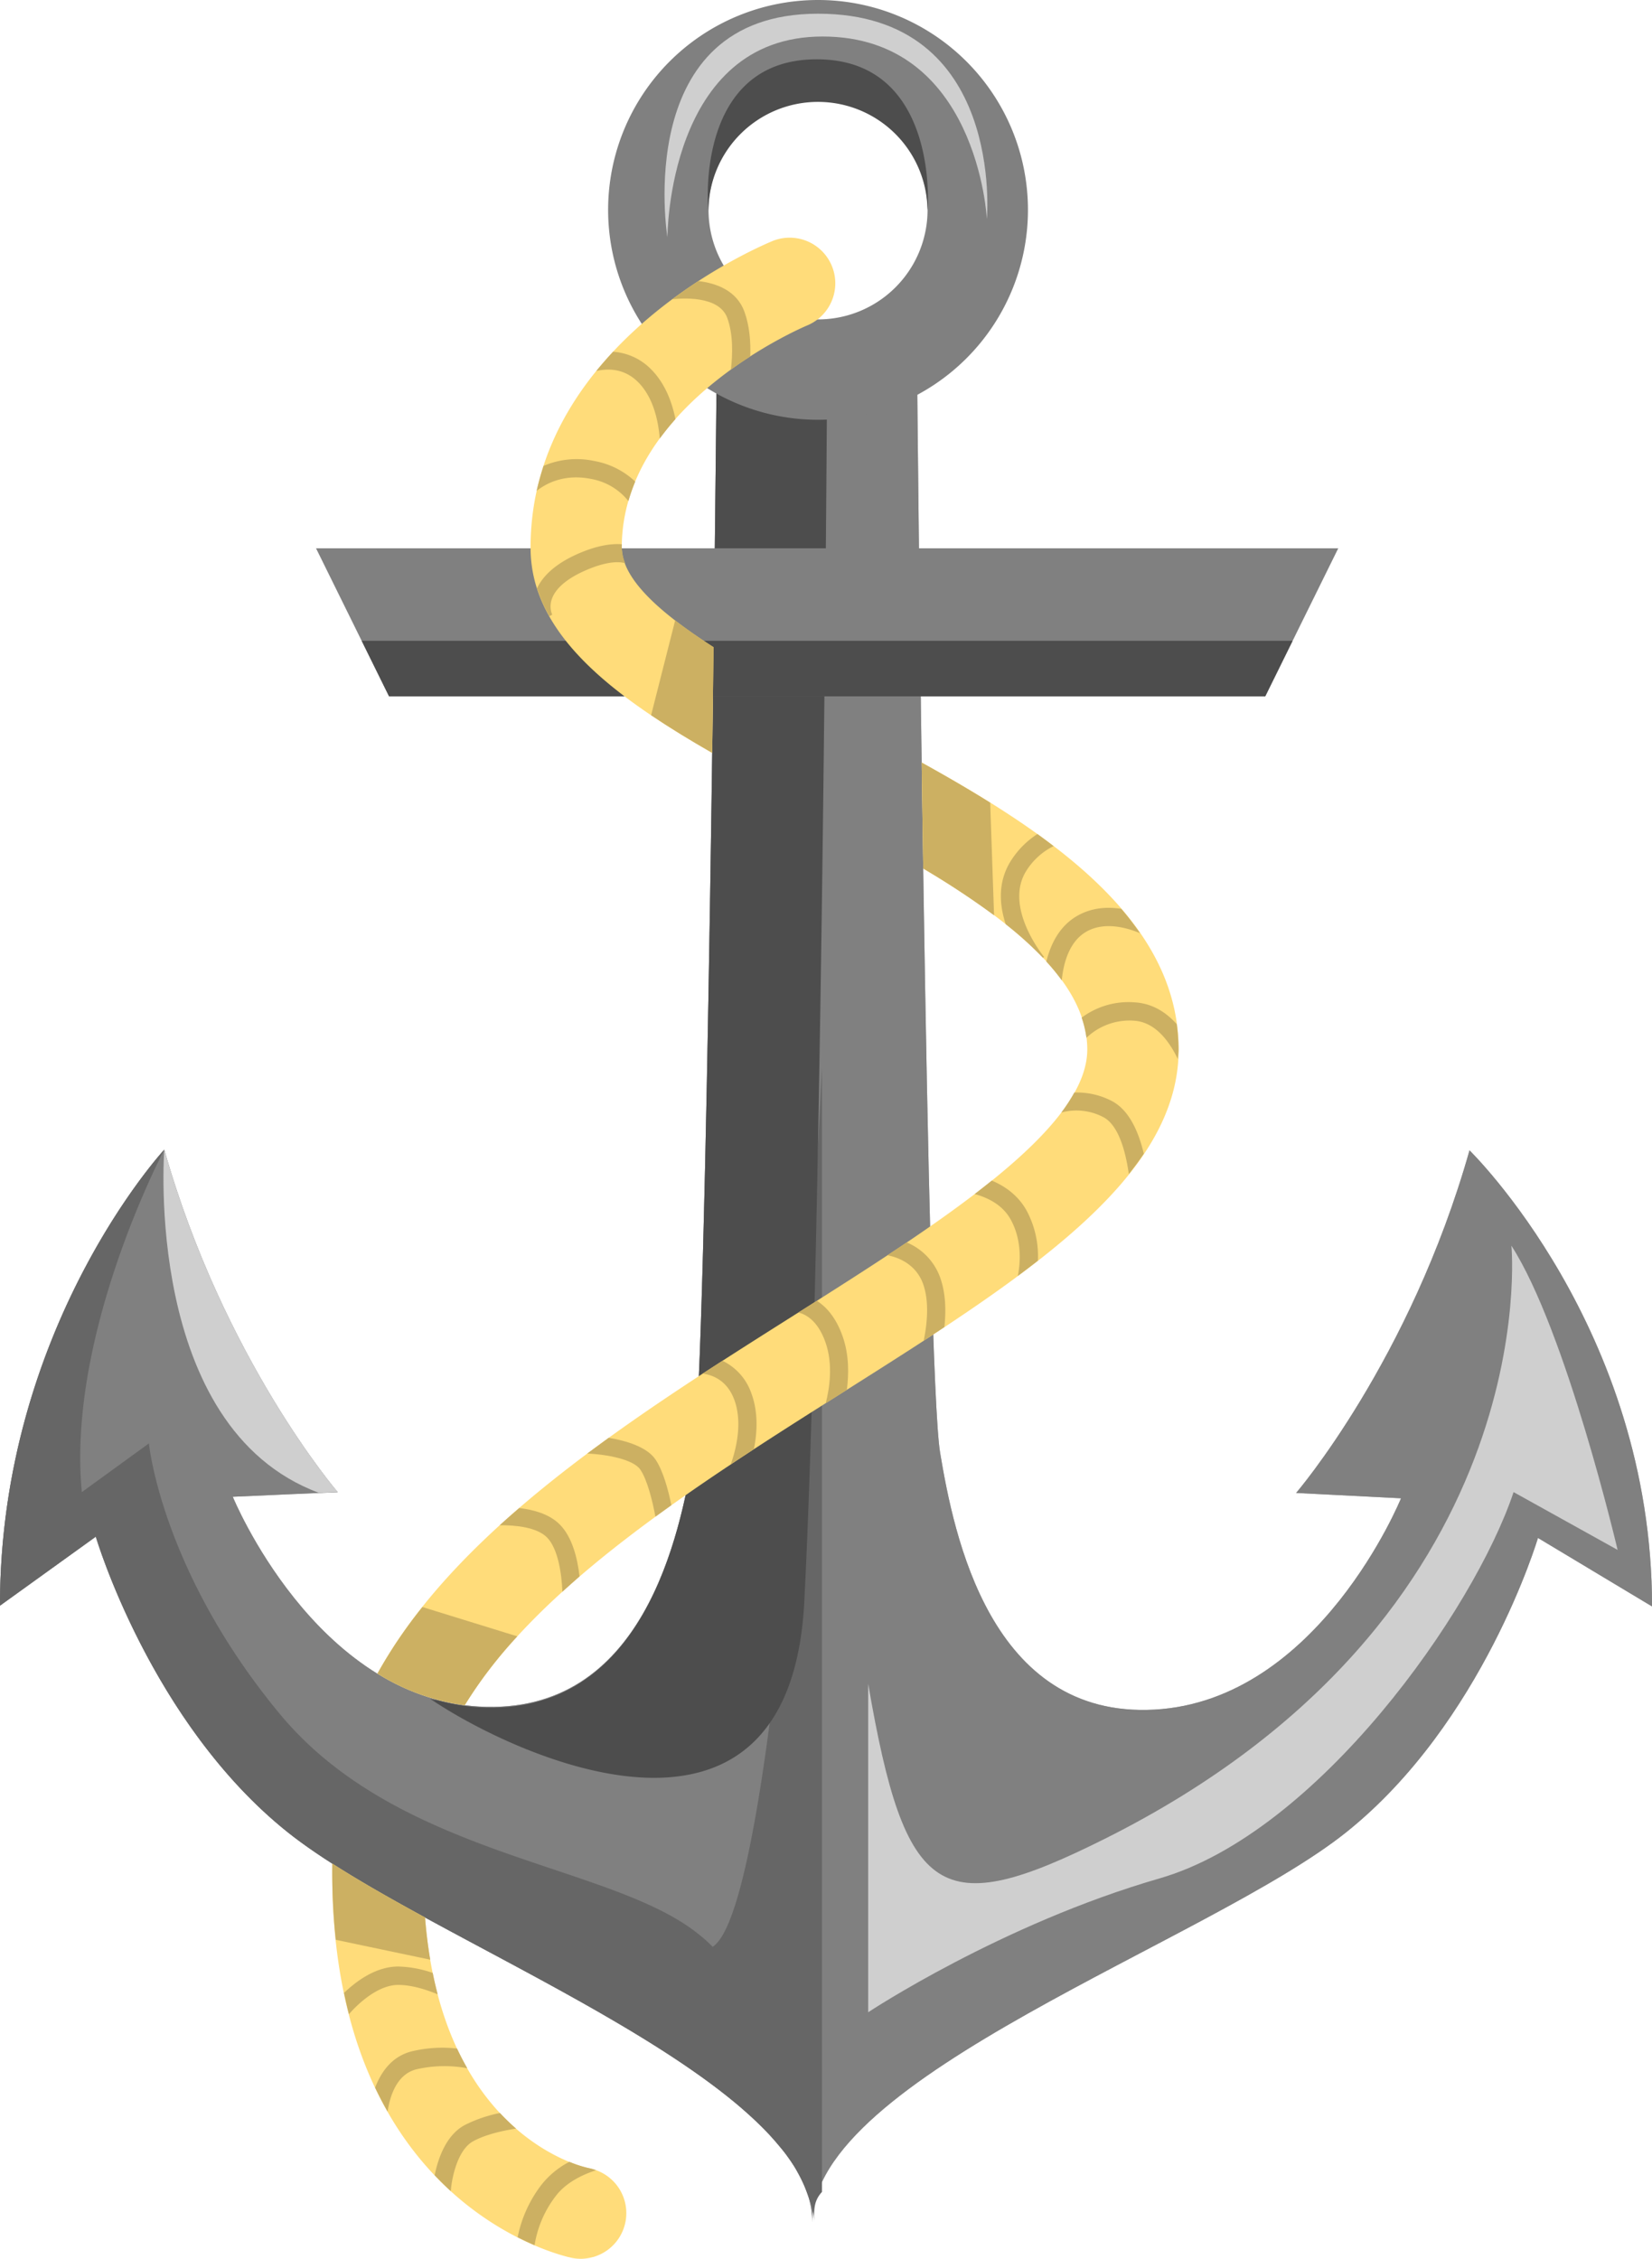 <svg id="Layer_1" data-name="Layer 1" xmlns="http://www.w3.org/2000/svg" viewBox="0 0 771.72 1055.25"><defs><style>.cls-1{fill:#a8a8a8;}.cls-2{fill:gray;}.cls-3{fill:#666;}.cls-4{fill:#cfcfcf;}.cls-5{fill:#4d4d4d;}.cls-6{fill:#ffdc7a;}.cls-7{fill:#ccb062;}</style></defs><title>anchor</title><path class="cls-1" d="M996.94,194.66s4.26,457.61,10.66,496S1031,815,1107.79,810.73,1222.91,712,1222.91,712l-49-2.49s53.29-62,81-160.07c0,0,85.27,83,85.27,213.09l-53.29-32s-25.58,86.31-89.54,137.48S947.9,982,947.9,1050.21h0c0-68.22-181.2-131.12-245.16-182.28s-89.54-138-89.54-138l-44.77,32.24c0-130,76.75-213.05,76.75-213.05,27.71,98.07,81,160,81,160l-49,2.17S715.53,805,792.28,809.29s93.8-80.27,100.2-118.64,10.66-496,10.66-496Z" transform="translate(-568.44 -12)"/><path class="cls-2" d="M996.94,194.66s4.26,457.61,10.66,496S1031,815,1107.79,810.73,1222.91,712,1222.91,712l-49-2.49s53.29-62,81-160.07c0,0,85.27,83,85.27,213.09l-53.29-32s-25.58,86.31-89.54,137.48S947.9,982,947.9,1050.21h0c0-68.22-181.2-131.12-245.16-182.28s-89.54-138-89.54-138l-44.77,32.24c0-130,76.75-213.05,76.75-213.05,27.71,98.07,81,160,81,160l-49,2.17S715.53,805,792.28,809.29s93.8-80.27,100.2-118.64,10.66-496,10.66-496Z" transform="translate(-568.44 -12)"/><path class="cls-3" d="M901.35,921.54a65.46,65.46,0,0,0-7.17-6.35C853,882.5,754.67,879.66,699.24,812.86S638,686.37,638,686.37l-31.33,22.74c-7.1-73.91,38.52-160,38.52-160s-76.76,83-76.76,213.05l44.76-32.24s25.58,86.87,89.53,138c43.41,34.73,140.74,74.87,198.82,118.41q3.16,2.36,6.16,4.75c1.2.95,2.38,1.9,3.54,2.85,1.92,1.58,3.76,3.17,5.55,4.76q2.13,1.89,4.14,3.78c1.71,1.61,3.36,3.22,4.93,4.82,1.1,1.14,2.14,2.28,3.17,3.41s2.14,2.44,3.16,3.66,2,2.35,2.89,3.53c1.52,2,2.9,4,4.18,6,.8,1.28,1.49,2.56,2.19,3.84.58,1.08,1.14,2.15,1.64,3.23.63,1.32,1.23,2.65,1.74,4,1.92,5.05,4,10.13,4,15.25,0-4.74-.74-9.45,3.58-14.13V510.85S934.77,900.32,901.35,921.54Z" transform="translate(-568.44 -12)"/><path class="cls-4" d="M974,798.64V952.13s62.18-41.21,136.08-62.53S1257,764.54,1275.5,709.11l48.59,27s-24-102.33-49.61-142.13c0,0,16.91,173.67-190,277.14C1007.71,909.5,991.32,899.55,974,798.64Z" transform="translate(-568.44 -12)"/><path class="cls-5" d="M954.78,194.66H903.13s-4.26,457.6-10.66,496-23.45,123.27-100.2,119a95.34,95.34,0,0,1-21.55-3.9c.49.27,1,.49,1.48.75-1-.27-1.92-.58-2.86-.87,39.56,26.89,168.06,86.48,174.82-45.34C952,608.13,954.43,250.87,954.78,194.66Z" transform="translate(-568.44 -12)"/><path class="cls-2" d="M950.57,12a98.06,98.06,0,1,0,98.07,98.06A98.06,98.06,0,0,0,950.57,12Zm0,149.23a51.16,51.16,0,1,1,51.17-51.17A51.16,51.16,0,0,1,950.57,161.23Z" transform="translate(-568.44 -12)"/><path class="cls-5" d="M950,39.71c-58.16,0-50.62,72.52-50.62,70.35a51.17,51.17,0,0,1,102.33,0C1001.73,112.23,1008.18,39.71,950,39.71Z" transform="translate(-568.44 -12)"/><polygon class="cls-2" points="591.05 325.33 181.74 325.33 147.63 256.16 625.16 256.16 591.05 325.33"/><polygon class="cls-5" points="168.95 299.39 181.74 325.33 591.05 325.33 603.84 299.39 168.95 299.39"/><path class="cls-6" d="M901.13,363.75c.23-17.15.45-33.71.64-49.37C877,298.53,858.9,282.57,858.9,267.82c0-67.54,86-103.54,86.91-103.9a21.32,21.32,0,0,0-16-39.51c-4.63,1.87-113.52,47-113.52,143.41C816.26,307.77,853.65,336.57,901.13,363.75Z" transform="translate(-568.44 -12)"/><path class="cls-6" d="M843.49,1025c-.77-.14-68.42-13.72-76.49-117.11-15.83-8.64-30.6-17-43.34-25.2-2,161.61,111.08,184.05,112.28,184.28a22.07,22.07,0,0,0,3.8.33,21.32,21.32,0,0,0,3.75-42.3Z" transform="translate(-568.44 -12)"/><path class="cls-6" d="M999,368.26c.22,16.16.46,32.77.72,49.53,42,25,76.63,52.78,76.63,84.53,0,37.53-69.67,81.58-137,124.18-74.76,47.27-157.18,99.41-194.58,167.39a102.09,102.09,0,0,0,40.79,14.77c34-55.92,108.71-103.22,176.57-146.13,84.19-53.22,156.9-99.19,156.9-160.21C1119,442.61,1060.67,402.39,999,368.26Z" transform="translate(-568.44 -12)"/><path class="cls-4" d="M880.22,122.86s0-93.8,72.48-93.8,76.75,85.27,76.75,85.27S1038,18.4,950.57,18.4,880.22,122.86,880.22,122.86Z" transform="translate(-568.44 -12)"/><path class="cls-4" d="M717.36,709.43l8.83-.39s-53.3-61.89-81-160C645.18,549.09,635.12,678.8,717.36,709.43Z" transform="translate(-568.44 -12)"/><path class="cls-7" d="M901.78,314.38c-6.52-4.18-12.54-8.37-17.94-12.54l-11.24,44.31c8.9,6,18.47,11.84,28.54,17.61C901.36,346.6,901.58,330,901.78,314.38Z" transform="translate(-568.44 -12)"/><path class="cls-7" d="M999.72,417.79a384.8,384.8,0,0,1,33.09,21.84L1031,387c-10.37-6.48-21.14-12.71-32-18.73C999.23,384.42,999.47,401,999.72,417.79Z" transform="translate(-568.44 -12)"/><path class="cls-7" d="M767,907.84c-15.83-8.64-30.6-17-43.34-25.2a302.48,302.48,0,0,0,1.63,35.64l44.14,9.29C768.38,921.38,767.54,914.84,767,907.84Z" transform="translate(-568.44 -12)"/><path class="cls-7" d="M765.76,762.8a223,223,0,0,0-21,31.09,102.09,102.09,0,0,0,40.79,14.77A208.07,208.07,0,0,1,810.1,776.5Z" transform="translate(-568.44 -12)"/><path class="cls-7" d="M916.2,157.64c-3.61-9.93-13.14-13.33-21.5-14.33-4,2.58-8.07,5.41-12.27,8.53,3.94-.47,21.86-2,25.76,8.72,2.8,7.71,2.51,17.08,1.68,24.13,3.09-2.24,6.12-4.29,9.05-6.17C919.16,171.84,918.63,164.33,916.2,157.64Z" transform="translate(-568.44 -12)"/><path class="cls-7" d="M854.82,176.34q-4,4.32-7.84,9c5.56-1.28,13.09-1.27,19.57,5.21,7.07,7.07,9.41,18,10.09,26.35,2.31-3.16,4.76-6.19,7.33-9.07-1.6-8-4.87-16.78-11.39-23.31A27.43,27.43,0,0,0,854.82,176.34Z" transform="translate(-568.44 -12)"/><path class="cls-7" d="M822.36,229.66c-1.23,3.8-2.34,7.68-3.23,11.69,4.21-3.34,12.73-8.13,25.43-5.59A28.63,28.63,0,0,1,862,246.12a84.05,84.05,0,0,1,3.19-9.12,37.41,37.41,0,0,0-19-9.6A39.36,39.36,0,0,0,822.36,229.66Z" transform="translate(-568.44 -12)"/><path class="cls-7" d="M839.48,270.28c-10.34,4.35-17,9.95-20.16,16.55a70,70,0,0,0,5.75,13.08l1.33-.73a10.13,10.13,0,0,1-.14-7.39c1.8-5.13,7.51-9.85,16.53-13.65,7.67-3.23,13.76-4.15,17.69-3a21.33,21.33,0,0,1-1.58-7.38c0-.5,0-1,.06-1.48C853.59,265.87,847.15,267.05,839.48,270.28Z" transform="translate(-568.44 -12)"/><path class="cls-7" d="M1048,418.65a31.6,31.6,0,0,1,12.62-11.35c-2.48-1.9-5-3.79-7.55-5.64A40.72,40.72,0,0,0,1040.78,414c-6.35,9.88-5.51,20.7-2.53,29.79a167.6,167.6,0,0,1,17.39,15.7l.53-.44C1056,458.85,1037,435.71,1048,418.65Z" transform="translate(-568.44 -12)"/><path class="cls-7" d="M1076.25,447.09c8.26-4.49,18.33-1.78,24.75.89a135.54,135.54,0,0,0-8.76-11.37c-6.37-1-13.48-.61-20.08,3-8.93,4.87-13,13.8-14.93,21.63a99.18,99.18,0,0,1,7.21,8.79C1065.08,463.13,1067.47,451.88,1076.25,447.09Z" transform="translate(-568.44 -12)"/><path class="cls-7" d="M1118.65,506.79c.09-1.49.33-3,.33-4.46a88.61,88.61,0,0,0-.84-11.84c-4.89-5.48-11.26-9.66-19.51-10.18a36.55,36.55,0,0,0-24.91,7.15,47.75,47.75,0,0,1,2.24,9.4,29.14,29.14,0,0,1,22.14-8C1108,489.44,1114.6,498.32,1118.65,506.79Z" transform="translate(-568.44 -12)"/><path class="cls-7" d="M1087.49,526.22a35.08,35.08,0,0,0-17.19-3.78,79,79,0,0,1-6.07,9.33,27,27,0,0,1,19.45,2.07c7,3.5,10.47,15.29,12.08,26.68q3.76-4.71,7-9.5C1100.28,540.51,1095.77,530.36,1087.49,526.22Z" transform="translate(-568.44 -12)"/><path class="cls-7" d="M1031.74,563.57c-2.6,2.1-5.26,4.2-8,6.3,5.86,1.58,13,4.86,16.9,12,5.52,10.12,4.31,21.11,3.27,26.27q4.8-3.57,9.37-7.14a45,45,0,0,0-5.16-23.22C1044.11,570.42,1037.81,566.12,1031.74,563.57Z" transform="translate(-568.44 -12)"/><path class="cls-7" d="M1007.91,609.69A28,28,0,0,0,992,592.46q-4.48,3-9.06,6c3.85.7,13.4,3.44,16.89,13.89,2.82,8.47,1.6,18.8.11,26,3.25-2.11,6.49-4.22,9.66-6.32C1010.36,625,1010.32,616.94,1007.91,609.69Z" transform="translate(-568.44 -12)"/><path class="cls-7" d="M962.05,636.28c-3.14-8.91-7.74-13.82-12-16.55l-8.65,5.48c3.15.74,9,3.49,12.65,13.91,3.62,10.24,1.91,21.46.13,28.45l7.94-5,1.92-1.21C965,653.92,965.12,645,962.05,636.28Z" transform="translate(-568.44 -12)"/><path class="cls-7" d="M919.39,662.84a26.42,26.42,0,0,0-13.45-15.09q-4.65,3-9.29,6c4.47.58,11.35,3,14.76,12.08,4.18,11.13.6,24.16-1.62,30.34q5.39-3.58,10.82-7.12C922.15,681.43,922.76,671.84,919.39,662.84Z" transform="translate(-568.44 -12)"/><path class="cls-7" d="M852.79,683.74q-5,3.63-10,7.33c8.78.43,21.51,2.63,24.82,7.6,3.19,4.78,5.58,14.27,7,21.92,2.46-1.8,5-3.58,7.45-5.36-1.49-7.38-3.85-16-7.36-21.28C870.72,688,861,685.12,852.79,683.74Z" transform="translate(-568.44 -12)"/><path class="cls-7" d="M811,716.55c-3.09,2.66-6.16,5.34-9.14,8.05,7.47-.08,17.35.93,22.06,5.64,5.31,5.32,6.92,17.41,7.24,25.42,2.65-2.4,5.3-4.8,8-7.16-.93-8.24-3.32-18.36-9.26-24.29C825.12,719.4,817.83,717.37,811,716.55Z" transform="translate(-568.44 -12)"/><path class="cls-7" d="M754.44,939.35c6.23,0,13,2.12,18.47,4.41-.84-3.2-1.62-6.5-2.32-10a52.33,52.33,0,0,0-16.14-3c-10.45,0-19.66,6.9-25.31,12.34q1.07,5.1,2.31,9.93C735.63,948.16,745.06,939.35,754.44,939.35Z" transform="translate(-568.44 -12)"/><path class="cls-7" d="M762.93,978.79a58.58,58.58,0,0,1,23.8-.51c-1.65-2.89-3.26-5.94-4.78-9.2a61,61,0,0,0-21.09,1.29c-9.46,2.36-14.48,9.82-17.18,17q2.79,5.86,5.83,11.17C750.44,992.17,753.39,981.17,762.93,978.79Z" transform="translate(-568.44 -12)"/><path class="cls-7" d="M789.52,1012.37c5.85-3.19,13.86-4.94,20-5.89A101.54,101.54,0,0,1,802,999.2a63.27,63.27,0,0,0-16.57,5.69c-8.74,4.77-12.41,15.8-13.94,23.39,2.5,2.62,5,5.11,7.52,7.41C779.47,1029.88,782,1016.48,789.52,1012.37Z" transform="translate(-568.44 -12)"/><path class="cls-7" d="M846.89,1025.93a21.39,21.39,0,0,0-3.4-1,54.16,54.16,0,0,1-9.06-2.93,40.14,40.14,0,0,0-13,10.66,59.3,59.3,0,0,0-11.18,24.59c2.79,1.41,5.45,2.66,7.91,3.71a50.62,50.62,0,0,1,10-23.11C833,1031.55,840.7,1027.95,846.89,1025.93Z" transform="translate(-568.44 -12)"/></svg>